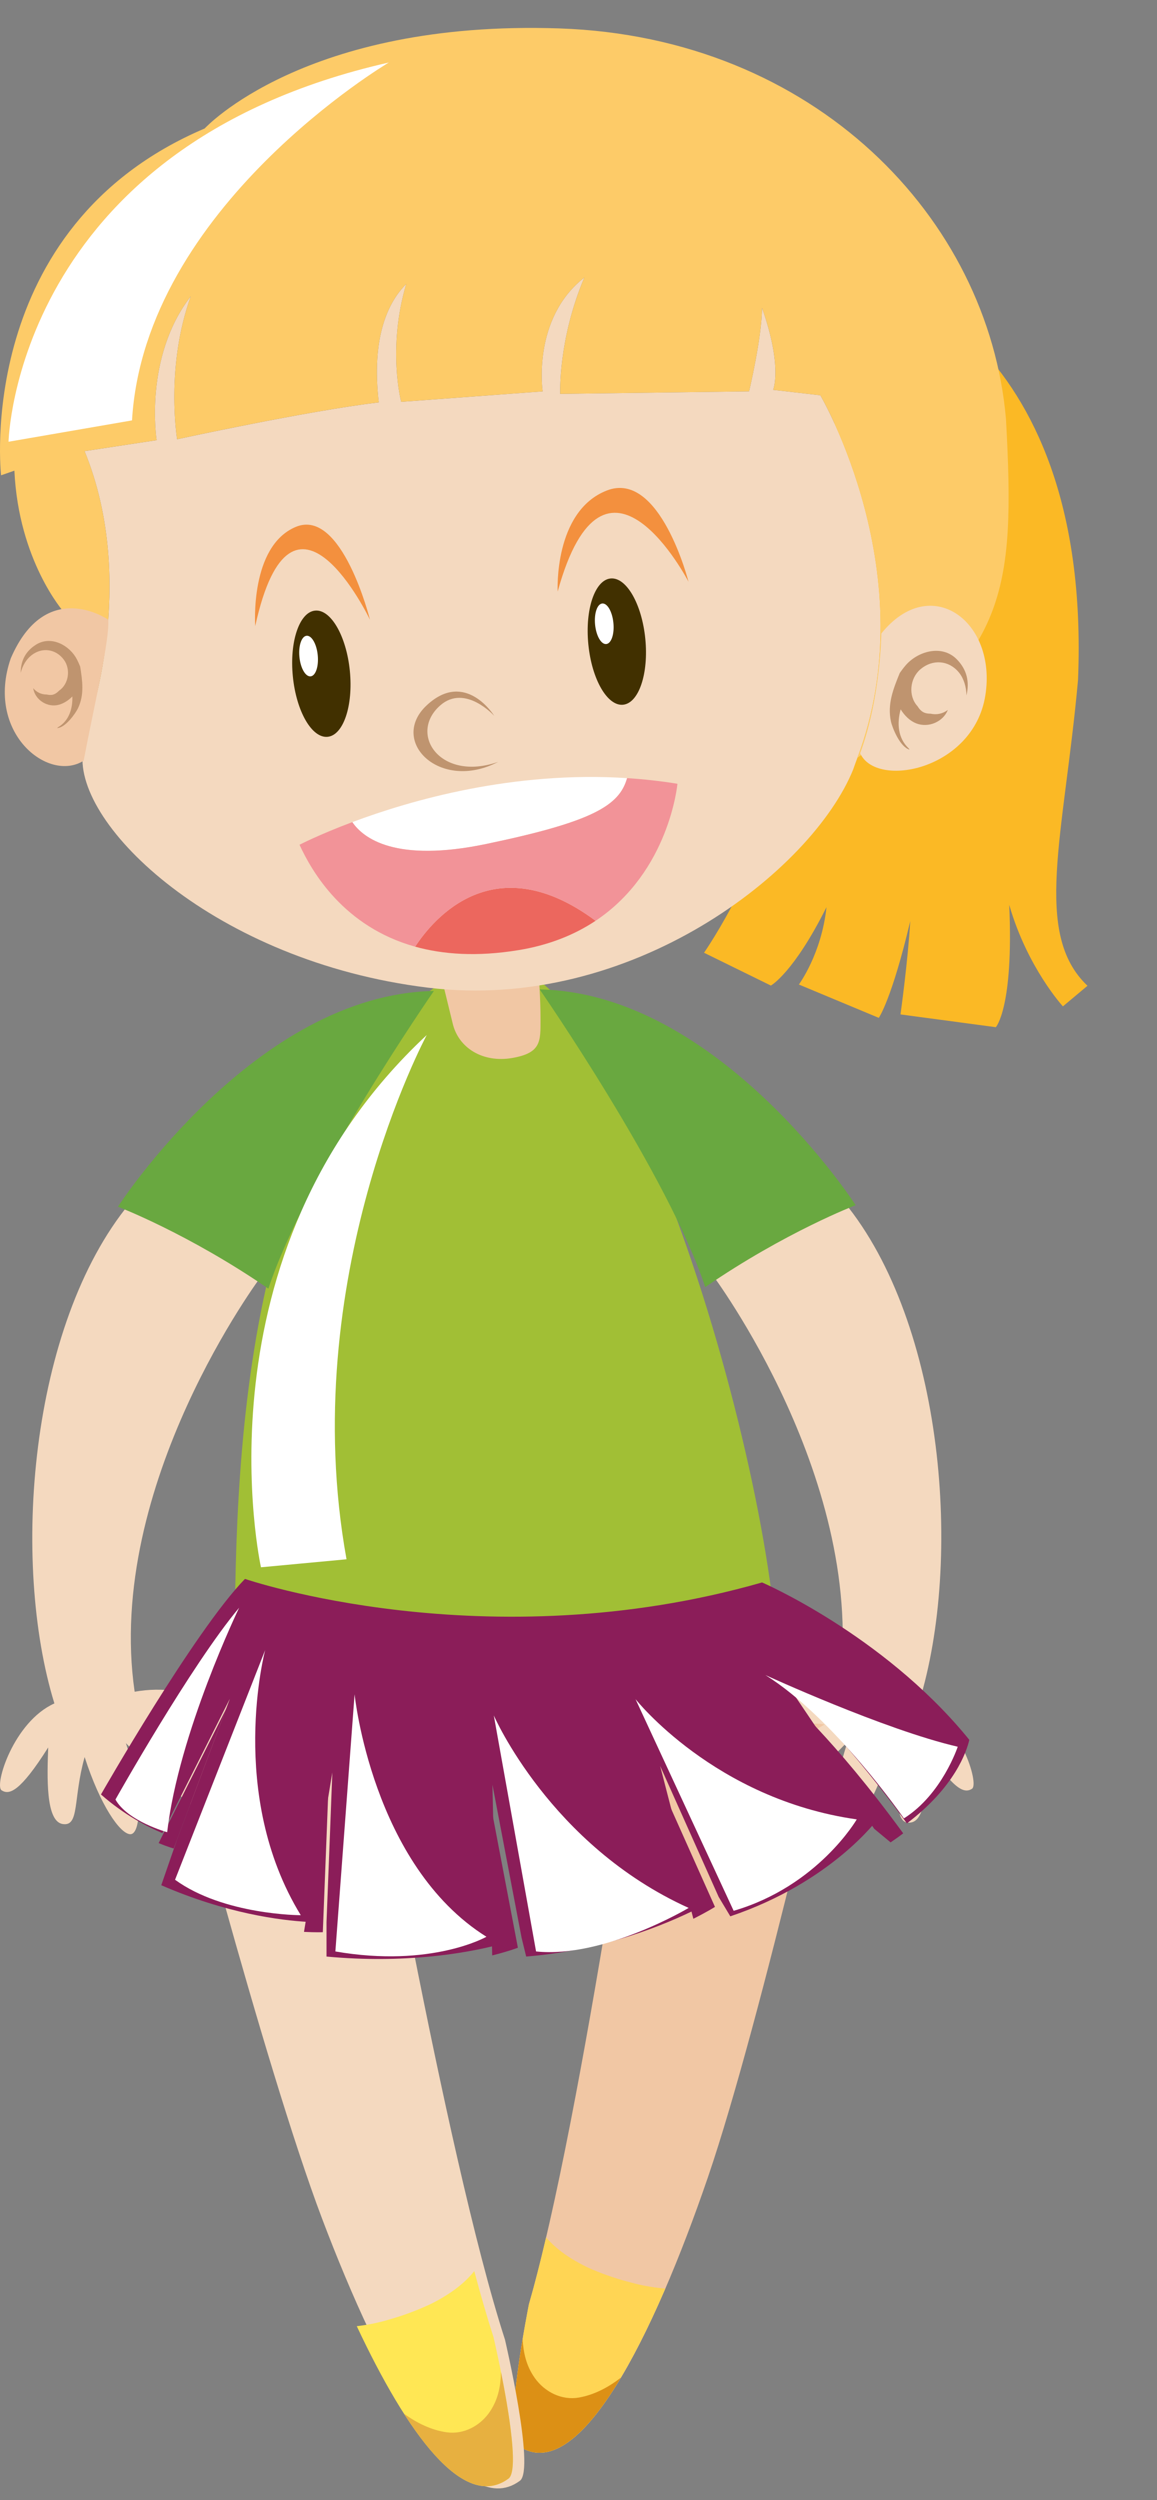 <?xml version="1.0" encoding="utf-8"?>
<!-- Generator: Adobe Illustrator 16.0.0, SVG Export Plug-In . SVG Version: 6.00 Build 0)  -->
<!DOCTYPE svg PUBLIC "-//W3C//DTD SVG 1.1//EN" "http://www.w3.org/Graphics/SVG/1.1/DTD/svg11.dtd">
<svg version="1.1" id="Ebene_1" xmlns="http://www.w3.org/2000/svg" xmlns:xlink="http://www.w3.org/1999/xlink" x="0px" y="0px"
	 width="100px" height="216px" viewBox="0 0 100 216" enable-background="new 0 0 100 216" xml:space="preserve">
<rect x="0" y="0" width="100" height="216" fill="#808080" stroke="none"/>
<path fill="#A1BF35" d="M20.287,143.751c0.014-15.667,0.174-48.696,19.533-59.896c13.087-7.572,27.355,44.179,27.355,60.198
	C67.176,155.11,20.287,143.751,20.287,143.751"/>
<path fill="#F1C7A4" d="M55.967,142.79c0,0-5.574,40.112-10.25,56.297c0,0-2.265,11.287-0.9,12.231
	c5.215,3.597,11.69-9.534,16.369-23.204c4.673-13.666,11.689-44.963,11.689-44.963L55.967,142.79z"/>
<path fill="#FFD554" d="M54.869,197.298c-1.023-0.256-2.127-0.586-3.208-1.023c-0.571-0.217-1.127-0.477-1.657-0.776
	c-1.071-0.583-2.045-1.302-2.806-2.186c-0.498,2.134-0.996,4.087-1.483,5.774c0,0-2.265,11.287-0.9,12.231
	c3.951,2.724,8.621-4.151,12.689-13.585C56.618,197.659,55.733,197.517,54.869,197.298z"/>
<path fill="#DC9015" d="M50.052,207.146c-1.508,0.27-2.989-0.484-3.852-1.718c-0.735-1.057-0.963-2.179-1.03-3.337
	c-0.566,3.416-1.261,8.6-0.354,9.228c2.751,1.896,5.853-0.862,8.856-5.897C52.572,206.276,51.358,206.911,50.052,207.146z"/>
<g>
	<path fill="#F4D9BF" d="M31.586,146.206c0,0,6.865,39.909,12.059,55.937c0,0,2.629,11.21,1.291,12.196
		c-5.096,3.763-11.988-9.154-17.104-22.664c-5.111-13.512-13.128-44.565-13.128-44.565L31.586,146.206z"/>
	<path fill="#FFE754" d="M33.457,200.461c1.015-0.289,2.109-0.653,3.173-1.127c0.563-0.235,1.111-0.512,1.629-0.829
		c1.054-0.617,2.005-1.367,2.734-2.28c0.566,2.122,1.127,4.055,1.668,5.728c0,0,2.629,11.21,1.292,12.196
		c-3.859,2.852-8.75-3.871-13.117-13.167C31.723,200.878,32.601,200.707,33.457,200.461z"/>
	<path fill="#E7B040" d="M38.588,210.148c1.516,0.221,2.972-0.582,3.793-1.84c0.704-1.08,0.894-2.213,0.921-3.371
		c0.678,3.394,1.54,8.557,0.651,9.213c-2.688,1.983-5.876-0.674-9.039-5.608C36.042,209.358,37.278,209.956,38.588,210.148z"/>
</g>
<path fill="#F4D9BF" d="M61.516,110.062c0,0,13.595,18.054,10.994,35.971c-4.912-0.869-8.826,1.663-8.87,3.518
	c0.044,1.619,4.673-1.111,7.637-0.556c-6.064,3.378-7.038,7.036-6.25,7.871c0.788,0.832,3.61-1.67,8.241-6.392
	c-1.573,4.677-1.249,7.919-0.37,7.871c0.879-0.044,2.592-2.499,3.934-6.668c1.02,3.613,0.417,6.021,1.899,5.788
	c1.483-0.231,1.343-4.121,1.251-6.619c2.455,3.889,3.38,4.121,4.029,3.705c0.647-0.416-1.026-5.918-4.564-7.507
	c3.756-12.21,2.168-32.656-6.502-43.203C68.32,105.862,61.516,110.062,61.516,110.062z"/>
<path fill="#69A840" d="M46.647,85.487c0,0,11.126,16.042,14.304,25.72c6.937-4.766,13.004-7.08,13.004-7.08
	S62.108,85.777,46.647,85.487z"/>
<path fill="#F4D9BF" d="M22.632,110.194c0,0-13.595,18.054-10.994,35.971c4.912-0.869,8.826,1.663,8.87,3.518
	c-0.044,1.619-4.673-1.111-7.637-0.556c6.064,3.378,7.038,7.036,6.25,7.871c-0.788,0.832-3.61-1.67-8.241-6.392
	c1.573,4.677,1.249,7.919,0.37,7.871c-0.879-0.044-2.592-2.499-3.934-6.668c-1.02,3.613-0.417,6.021-1.899,5.788
	c-1.483-0.231-1.343-4.121-1.251-6.619c-2.455,3.889-3.38,4.121-4.029,3.705c-0.647-0.416,1.026-5.918,4.564-7.507
	c-3.756-12.21-2.168-32.656,6.502-43.203C15.828,105.995,22.632,110.194,22.632,110.194z"/>
<path fill="#69A840" d="M37.501,85.62c0,0-11.126,16.042-14.304,25.72c-6.937-4.766-13.004-7.08-13.004-7.08
	S22.04,85.91,37.501,85.62z"/>
<defs>
	<filter id="Adobe_OpacityMaskFilter" filterUnits="userSpaceOnUse" x="21.727" y="89.429" width="15.155" height="45.984">
		<feColorMatrix  type="matrix" values="1 0 0 0 0  0 1 0 0 0  0 0 1 0 0  0 0 0 1 0"/>
	</filter>
</defs>
<mask maskUnits="userSpaceOnUse" x="21.727" y="89.429" width="15.155" height="45.984" id="SVGID_1_">
	<g filter="url(#Adobe_OpacityMaskFilter)">
		<defs>
			<filter id="Adobe_OpacityMaskFilter_1_" filterUnits="userSpaceOnUse" x="21.727" y="89.429" width="15.155" height="45.984">
				<feFlood  style="flood-color:white;flood-opacity:1" result="back"/>
				<feBlend  in="SourceGraphic" in2="back" mode="normal"/>
			</filter>
		</defs>
		<mask maskUnits="userSpaceOnUse" x="21.727" y="89.429" width="15.155" height="45.984" id="SVGID_1_">
			<g filter="url(#Adobe_OpacityMaskFilter_1_)">
			</g>
		</mask>
		<radialGradient id="SVGID_2_" cx="8.229" cy="107.453" r="38.857" gradientUnits="userSpaceOnUse">
			<stop  offset="0.002" style="stop-color:#FFFFFF"/>
			<stop  offset="0.286" style="stop-color:#AFAFAF"/>
			<stop  offset="0.637" style="stop-color:#525252"/>
			<stop  offset="0.883" style="stop-color:#171717"/>
			<stop  offset="1" style="stop-color:#000000"/>
		</radialGradient>
		<path mask="url(#SVGID_1_)" fill="url(#SVGID_2_)" d="M36.882,89.429c0,0-11.322,21.028-6.932,45.293
			c-7.394,0.691-7.394,0.691-7.394,0.691S16.547,108.378,36.882,89.429z"/>
	</g>
</mask>
<radialGradient id="SVGID_3_" cx="8.229" cy="107.453" r="38.857" gradientUnits="userSpaceOnUse">
	<stop  offset="0.002" style="stop-color:#FFFFFF"/>
	<stop  offset="1" style="stop-color:#FFFFFF"/>
</radialGradient>
<path fill="url(#SVGID_3_)" d="M36.882,89.429c0,0-11.322,21.028-6.932,45.293c-7.394,0.691-7.394,0.691-7.394,0.691
	S16.547,108.378,36.882,89.429z"/>
<path fill="#F1C7A4" d="M38.266,84.911c0,0,0.361,1.446,0.866,3.539c0.506,2.097,2.601,3.395,5.13,2.962
	c2.527-0.433,2.456-1.445,2.456-3.323c0-1.879-0.145-3.61-0.145-3.61L38.266,84.911z"/>
<path fill="#FBB925" d="M74.65,23.682c0,0,19.783,4.384,18.524,35.077c-1.224,13.476-3.932,21.905,0.818,26.412
	c-2.124,1.779-2.124,1.779-2.124,1.779s-3.073-3.337-4.64-8.771c0.396,8.854-1.157,10.571-1.157,10.571l-8.241-1.104
	c0,0,0.63-4.489,0.845-8.068c-1.597,6.767-2.72,8.365-2.72,8.365l-6.908-2.881c0,0,1.963-2.646,2.386-6.682
	c-2.843,5.689-4.805,6.773-4.805,6.773l-5.778-2.836c0,0,5.989-8.635,5.86-15.299C68.409,54.862,74.65,23.682,74.65,23.682z"/>
<g>
	<g>
		<path fill="#F4D9BF" d="M70.904,34.154l-4.081-0.471c0,0,0.839-1.967-0.959-7.08c-0.025,2.611-1.12,7.21-1.12,7.21l-16.327,0.218
			c0,0-0.189-4.69,2.091-10.056c-4.556,3.559-3.606,9.841-3.606,9.841L34.675,34.72c0,0-1.221-4.588,0.436-10.182
			c-1.623,1.605-3.02,4.711-2.373,10.227c-6.267,0.756-17.429,3.187-17.429,3.187s-1.043-6.187,1.183-12.356
			c-4.098,5.294-2.954,12.436-2.954,12.436s0,0-6.229,0.947c4.706,11.481,0.249,23.855,0.249,23.855l-0.005,0.003
			c-0.107,0.661-0.237,1.395-0.392,2.219c-0.745,6.256,11.425,18.01,29.778,20.272c17.656,2.179,33.255-10.1,36.797-18.833
			c0.118-0.335,0.237-0.669,0.368-1.02C80.037,49.729,70.904,34.154,70.904,34.154z"/>
		<path fill="#FDCB68" d="M7.309,38.978c6.229-0.947,6.229-0.947,6.229-0.947s-1.144-7.142,2.954-12.436
			c-2.226,6.17-1.183,12.356-1.183,12.356s11.162-2.431,17.429-3.187c-0.647-5.516,0.75-8.621,2.373-10.227
			c-1.657,5.594-0.436,10.182-0.436,10.182l12.228-0.903c0,0-0.95-6.282,3.606-9.841c-2.281,5.365-2.091,10.056-2.091,10.056
			l16.327-0.218c0,0,1.094-4.599,1.12-7.21c1.798,5.113,0.959,7.08,0.959,7.08l4.081,0.471c0,0,9.132,15.575,3.199,31.32
			c12.788-9.174,13.681-13.99,12.843-29.265C85.443,18.824,70.381,3.202,48.352,2.455c-22.028-0.746-30.663,8.646-30.663,8.646
			C-2.333,19.622,0.092,41.067,0.092,41.067s0,0,1.152-0.402c0.36,7.789,4.251,12.189,4.251,12.189
			c2.176,3.914,2.916,4.605,2.057,9.981l0.005-0.003C7.558,62.833,12.015,50.459,7.309,38.978z"/>
	</g>
	<path fill="#F4D9BF" d="M76.176,54.733c0,0-0.06,5.57-1.831,10.346c1.382,3.092,9.784,1.448,10.815-4.974
		C86.196,53.684,80.442,49.436,76.176,54.733z"/>
	<path fill="#F1C7A4" d="M9.351,53.54c0,0-5.366-3.726-8.417,3.334c-2.223,6.398,3.211,10.796,6.296,8.85
		C8.064,61.299,9.518,55.166,9.351,53.54z"/>
	<g>
		<path fill="#BF946F" d="M77.766,58.148c0.157-0.221,0.315-0.436,0.482-0.63c1.035-1.237,3.134-1.868,4.433-0.569
			c0.91,0.917,1.12,1.977,0.853,3.133c-0.017-0.72-0.217-1.442-0.655-1.98c-0.862-1.061-2.279-1.173-3.329-0.273
			c-0.916,0.781-1.065,2.298-0.254,3.181c0.15,0.245,0.349,0.46,0.583,0.56c0.165,0.067,0.351,0.095,0.545,0.092
			c0.542,0.122,1.063,0.003,1.5-0.324c-0.405,1.022-1.664,1.571-2.724,1.166c-0.549-0.211-1.018-0.668-1.356-1.217
			c-0.327,1.196-0.247,2.479,0.687,3.368c0.032,0.033,0.058,0.071,0.077,0.112c-0.816-0.226-1.479-1.861-1.606-2.441
			C76.682,60.825,77.214,59.506,77.766,58.148z"/>
	</g>
	<g>
		<path fill="#BF946F" d="M6.931,57.597c-0.085-0.211-0.177-0.419-0.274-0.61c-0.614-1.214-2.224-2.12-3.55-1.285
			c-0.934,0.59-1.314,1.425-1.319,2.431c0.153-0.593,0.46-1.152,0.931-1.517C3.636,55.896,4.829,56.066,5.52,57
			c0.603,0.818,0.429,2.097-0.415,2.676c-0.172,0.178-0.376,0.317-0.589,0.358c-0.15,0.023-0.312,0.01-0.471-0.027
			c-0.469,0.003-0.879-0.191-1.174-0.546c0.137,0.921,1.067,1.609,2.021,1.47c0.496-0.075,0.972-0.365,1.362-0.757
			c0.033,1.05-0.281,2.093-1.229,2.655c-0.032,0.021-0.061,0.048-0.085,0.078c0.719-0.034,1.588-1.265,1.805-1.721
			C7.302,60.01,7.122,58.817,6.931,57.597z"/>
	</g>
	<defs>
		<filter id="Adobe_OpacityMaskFilter_2_" filterUnits="userSpaceOnUse" x="0.738" y="5.4" width="32.87" height="32.766">
			<feColorMatrix  type="matrix" values="1 0 0 0 0  0 1 0 0 0  0 0 1 0 0  0 0 0 1 0"/>
		</filter>
	</defs>
	<mask maskUnits="userSpaceOnUse" x="0.738" y="5.4" width="32.87" height="32.766" id="SVGID_4_">
		<g filter="url(#Adobe_OpacityMaskFilter_2_)">
			<defs>
				<filter id="Adobe_OpacityMaskFilter_3_" filterUnits="userSpaceOnUse" x="0.738" y="5.4" width="32.87" height="32.766">
					<feFlood  style="flood-color:white;flood-opacity:1" result="back"/>
					<feBlend  in="SourceGraphic" in2="back" mode="normal"/>
				</filter>
			</defs>
			<mask maskUnits="userSpaceOnUse" x="0.738" y="5.4" width="32.87" height="32.766" id="SVGID_4_">
				<g filter="url(#Adobe_OpacityMaskFilter_3_)">
				</g>
			</mask>
			
				<radialGradient id="SVGID_5_" cx="85.225" cy="-147.526" r="32.061" gradientTransform="matrix(1 -0.242 0.249 0.97 -52.795 172.421)" gradientUnits="userSpaceOnUse">
				<stop  offset="0.002" style="stop-color:#FFFFFF"/>
				<stop  offset="0.165" style="stop-color:#FCFCFC"/>
				<stop  offset="0.295" style="stop-color:#F2F2F2"/>
				<stop  offset="0.414" style="stop-color:#E1E1E1"/>
				<stop  offset="0.526" style="stop-color:#C9C9C9"/>
				<stop  offset="0.634" style="stop-color:#AAAAAA"/>
				<stop  offset="0.738" style="stop-color:#858585"/>
				<stop  offset="0.84" style="stop-color:#585858"/>
				<stop  offset="0.937" style="stop-color:#252525"/>
				<stop  offset="1" style="stop-color:#000000"/>
			</radialGradient>
			<path mask="url(#SVGID_4_)" fill="url(#SVGID_5_)" d="M0.738,38.166c0,0,0.558-25.446,32.87-32.766
				c0,0-21.111,12.477-22.198,30.922L0.738,38.166z"/>
		</g>
	</mask>
	
		<radialGradient id="SVGID_6_" cx="85.225" cy="-147.526" r="32.061" gradientTransform="matrix(1 -0.242 0.249 0.97 -52.795 172.421)" gradientUnits="userSpaceOnUse">
		<stop  offset="0.002" style="stop-color:#FFFFFF"/>
		<stop  offset="0.91" style="stop-color:#FFFFFF"/>
		<stop  offset="1" style="stop-color:#FFFFFF"/>
	</radialGradient>
	<path fill="url(#SVGID_6_)" d="M0.738,38.166c0,0,0.558-25.446,32.87-32.766c0,0-21.111,12.477-22.198,30.922L0.738,38.166z"/>
</g>
<g>
	
		<ellipse transform="matrix(0.995 -0.099 0.099 0.995 -5.608 3.022)" fill="#413000" cx="27.757" cy="58.226" rx="2.475" ry="5.479"/>
	<path fill="#FFFFFF" d="M27.462,56.604c0.097,0.972-0.179,1.79-0.617,1.834c-0.437,0.041-0.87-0.705-0.965-1.674
		c-0.096-0.968,0.181-1.789,0.617-1.834C26.934,54.887,27.367,55.637,27.462,56.604z"/>
</g>
<g>
	<path fill="#413000" d="M55.774,55.193c0.298,3.01-0.561,5.56-1.922,5.696c-1.358,0.137-2.705-2.199-3.001-5.209
		c-0.3-3.014,0.563-5.563,1.919-5.699C54.131,49.845,55.476,52.18,55.774,55.193z"/>
	<path fill="#FFFFFF" d="M53.016,53.816c0.098,0.968-0.179,1.786-0.617,1.83c-0.438,0.045-0.869-0.705-0.966-1.674
		c-0.094-0.968,0.182-1.789,0.619-1.83C52.49,52.099,52.922,52.848,53.016,53.816z"/>
</g>
<g>
	<path fill="#BF946F" d="M38.046,60.951c2.154-1.893,4.672,0.899,4.672,0.899s-2.48-4.022-5.819-0.927
		c-3.339,3.088,1.099,7.537,6.162,4.901C38.067,67.581,35.246,63.415,38.046,60.951z"/>
</g>
<path fill="#F3903E" d="M31.979,53.551c0,0-6.717-14.079-9.92,0.545c0,0-0.494-6.903,3.508-8.573
	C29.565,43.853,31.979,53.551,31.979,53.551z"/>
<path fill="#F3903E" d="M59.51,50.268c0,0-7.232-13.966-11.311,0.846c0,0-0.359-6.934,4.246-8.733
	C57.047,40.583,59.51,50.268,59.51,50.268z"/>
<g>
	<path fill="#EC675E" d="M35.882,81.793c2.414,0.671,5.345,0.883,8.904,0.303c2.734-0.443,4.928-1.367,6.69-2.539
		C42.727,73.06,37.46,79.376,35.882,81.793z"/>
	<path fill="#FFFFFF" d="M42.023,72.919c9.243-1.929,11.51-3.323,12.176-5.689c-9.823-0.637-18.653,1.893-23.748,3.802
		C31.393,72.415,34.159,74.559,42.023,72.919z"/>
	<path fill="#F29398" d="M58.551,67.718c-1.466-0.239-2.92-0.396-4.352-0.488c-0.667,2.366-2.933,3.761-12.176,5.689
		c-7.864,1.64-10.63-0.504-11.571-1.888c-2.874,1.077-4.564,1.956-4.564,1.956c1.072,2.339,3.825,7.087,9.995,8.806
		c1.578-2.417,6.845-8.733,15.594-2.236C57.875,75.295,58.551,67.718,58.551,67.718z"/>
</g>
<g>
	<path fill="#8B1D59" d="M26.274,166.914c1.04,0.055,1.627,0.027,1.627,0.027C28.068,162.796,28.405,154,28.405,154L26.274,166.914z
		"/>
	<path fill="#8B1D59" d="M13.712,159.243c0.804,0.335,1.302,0.468,1.302,0.468l4.544-12.1L13.712,159.243z"/>
	<path fill="#8B1D59" d="M42.541,168.949L42.541,168.949c1.443-0.361,2.22-0.666,2.22-0.666l-2.518-13.22L42.541,168.949z"/>
	<path fill="#8B1D59" d="M59.927,165.782c1.205-0.606,1.868-1.026,1.868-1.026l-5.059-11.318L59.927,165.782z"/>
	<path fill="#8B1D59" d="M67.782,146.495l7.777,11.514l1.416,1.172c0.387-0.259,0.745-0.518,1.09-0.779
		C72.046,150.152,67.782,146.495,67.782,146.495z"/>
	<path fill="#8B1D59" d="M83.778,150.324c-0.087-0.109-0.173-0.21-0.267-0.328c-7.311-8.82-17.645-13.273-17.645-13.273
		c-23.862,6.834-44.693-0.305-44.693-0.305c-4.368,4.487-12.446,18.624-12.446,18.624c2.024,1.782,4.042,2.806,5.305,3.338
		l5.846-11.632l-4.544,12.1l-1.395,4.035c5.62,2.446,10.31,3.037,12.654,3.168l2.131-12.914c0,0-0.336,8.796-0.503,12.942v2.967
		c6.73,0.625,11.89-0.271,14.639-0.959l0,0L42.562,154.2l2.518,13.22l0.398,1.625c6.752-0.539,12.095-2.784,14.769-4.125
		l-3.191-12.345l5.059,11.318l1.006,1.678c8.794-2.969,12.757-8.426,12.757-8.426l-7.777-11.514c0,0,4.265,3.658,10.283,11.908
		C82.532,154.406,83.552,151.307,83.778,150.324z"/>
</g>
<defs>
	<filter id="Adobe_OpacityMaskFilter_4_" filterUnits="userSpaceOnUse" x="9.979" y="138.905" width="10.692" height="19.396">
		<feFlood  style="flood-color:white;flood-opacity:1" result="back"/>
		<feBlend  in="SourceGraphic" in2="back" mode="normal"/>
	</filter>
</defs>
<mask maskUnits="userSpaceOnUse" x="9.979" y="138.905" width="10.692" height="19.396" id="SVGID_7_">
	<g filter="url(#Adobe_OpacityMaskFilter_4_)">
		<defs>
			<filter id="Adobe_OpacityMaskFilter_5_" filterUnits="userSpaceOnUse" x="9.979" y="138.905" width="10.692" height="19.396">
				<feFlood  style="flood-color:white;flood-opacity:1" result="back"/>
				<feBlend  in="SourceGraphic" in2="back" mode="normal"/>
			</filter>
		</defs>
		<mask maskUnits="userSpaceOnUse" x="9.979" y="138.905" width="10.692" height="19.396" id="SVGID_7_">
			<g filter="url(#Adobe_OpacityMaskFilter_5_)">
			</g>
		</mask>
		<radialGradient id="SVGID_8_" cx="10.349" cy="150.531" r="9.94" gradientUnits="userSpaceOnUse">
			<stop  offset="0.002" style="stop-color:#FFFFFF"/>
			<stop  offset="0.077" style="stop-color:#E3E3E3"/>
			<stop  offset="0.274" style="stop-color:#9F9F9F"/>
			<stop  offset="0.461" style="stop-color:#666666"/>
			<stop  offset="0.632" style="stop-color:#3A3A3A"/>
			<stop  offset="0.784" style="stop-color:#1A1A1A"/>
			<stop  offset="0.912" style="stop-color:#070707"/>
			<stop  offset="1" style="stop-color:#000000"/>
		</radialGradient>
		<path mask="url(#SVGID_7_)" fill="url(#SVGID_8_)" d="M9.979,155.479c0,0,6.527-11.61,10.692-16.573
			c0,0-5.229,10.807-6.223,19.396C14.449,158.302,11.029,157.362,9.979,155.479z"/>
	</g>
</mask>
<radialGradient id="SVGID_9_" cx="10.349" cy="150.531" r="9.94" gradientUnits="userSpaceOnUse">
	<stop  offset="0.002" style="stop-color:#FFFFFF"/>
	<stop  offset="1" style="stop-color:#FFFFFF"/>
</radialGradient>
<path fill="url(#SVGID_9_)" d="M9.979,155.479c0,0,6.527-11.61,10.692-16.573c0,0-5.229,10.807-6.223,19.396
	C14.449,158.302,11.029,157.362,9.979,155.479z"/>
<defs>
	<filter id="Adobe_OpacityMaskFilter_6_" filterUnits="userSpaceOnUse" x="15.13" y="142.563" width="10.866" height="22.91">
		<feFlood  style="flood-color:white;flood-opacity:1" result="back"/>
		<feBlend  in="SourceGraphic" in2="back" mode="normal"/>
	</filter>
</defs>
<mask maskUnits="userSpaceOnUse" x="15.13" y="142.563" width="10.866" height="22.91" id="SVGID_10_">
	<g filter="url(#Adobe_OpacityMaskFilter_6_)">
		<defs>
			<filter id="Adobe_OpacityMaskFilter_7_" filterUnits="userSpaceOnUse" x="15.13" y="142.563" width="10.866" height="22.91">
				<feFlood  style="flood-color:white;flood-opacity:1" result="back"/>
				<feBlend  in="SourceGraphic" in2="back" mode="normal"/>
			</filter>
		</defs>
		<mask maskUnits="userSpaceOnUse" x="15.13" y="142.563" width="10.866" height="22.91" id="SVGID_10_">
			<g filter="url(#Adobe_OpacityMaskFilter_7_)">
			</g>
		</mask>
		<radialGradient id="SVGID_11_" cx="15.506" cy="156.295" r="10.724" gradientUnits="userSpaceOnUse">
			<stop  offset="0.002" style="stop-color:#FFFFFF"/>
			<stop  offset="0.077" style="stop-color:#E3E3E3"/>
			<stop  offset="0.274" style="stop-color:#9F9F9F"/>
			<stop  offset="0.461" style="stop-color:#666666"/>
			<stop  offset="0.632" style="stop-color:#3A3A3A"/>
			<stop  offset="0.784" style="stop-color:#1A1A1A"/>
			<stop  offset="0.912" style="stop-color:#070707"/>
			<stop  offset="1" style="stop-color:#000000"/>
		</radialGradient>
		<path mask="url(#SVGID_10_)" fill="url(#SVGID_11_)" d="M15.13,162.411l7.789-19.848c0,0-3.324,12.481,3.077,22.91
			C25.997,165.474,19.345,165.474,15.13,162.411z"/>
	</g>
</mask>
<radialGradient id="SVGID_12_" cx="15.506" cy="156.295" r="10.724" gradientUnits="userSpaceOnUse">
	<stop  offset="0.002" style="stop-color:#FFFFFF"/>
	<stop  offset="1" style="stop-color:#FFFFFF"/>
</radialGradient>
<path fill="url(#SVGID_12_)" d="M15.13,162.411l7.789-19.848c0,0-3.324,12.481,3.077,22.91
	C25.997,165.474,19.345,165.474,15.13,162.411z"/>
<defs>
	<filter id="Adobe_OpacityMaskFilter_8_" filterUnits="userSpaceOnUse" x="28.986" y="146.389" width="13.056" height="22.638">
		<feFlood  style="flood-color:white;flood-opacity:1" result="back"/>
		<feBlend  in="SourceGraphic" in2="back" mode="normal"/>
	</filter>
</defs>
<mask maskUnits="userSpaceOnUse" x="28.986" y="146.389" width="13.056" height="22.638" id="SVGID_13_">
	<g filter="url(#Adobe_OpacityMaskFilter_8_)">
		<defs>
			<filter id="Adobe_OpacityMaskFilter_9_" filterUnits="userSpaceOnUse" x="28.986" y="146.389" width="13.056" height="22.638">
				<feFlood  style="flood-color:white;flood-opacity:1" result="back"/>
				<feBlend  in="SourceGraphic" in2="back" mode="normal"/>
			</filter>
		</defs>
		<mask maskUnits="userSpaceOnUse" x="28.986" y="146.389" width="13.056" height="22.638" id="SVGID_13_">
			<g filter="url(#Adobe_OpacityMaskFilter_9_)">
			</g>
		</mask>
		<radialGradient id="SVGID_14_" cx="26.527" cy="159.292" r="11.947" gradientUnits="userSpaceOnUse">
			<stop  offset="0.002" style="stop-color:#FFFFFF"/>
			<stop  offset="0.077" style="stop-color:#E3E3E3"/>
			<stop  offset="0.274" style="stop-color:#9F9F9F"/>
			<stop  offset="0.461" style="stop-color:#666666"/>
			<stop  offset="0.632" style="stop-color:#3A3A3A"/>
			<stop  offset="0.784" style="stop-color:#1A1A1A"/>
			<stop  offset="0.912" style="stop-color:#070707"/>
			<stop  offset="1" style="stop-color:#000000"/>
		</radialGradient>
		<path mask="url(#SVGID_13_)" fill="url(#SVGID_14_)" d="M28.987,168.606l1.66-22.218c0,0,1.503,14.752,11.396,20.949
			C42.042,167.338,37.301,170.041,28.987,168.606z"/>
	</g>
</mask>
<radialGradient id="SVGID_15_" cx="26.527" cy="159.292" r="11.947" gradientUnits="userSpaceOnUse">
	<stop  offset="0.002" style="stop-color:#FFFFFF"/>
	<stop  offset="1" style="stop-color:#FFFFFF"/>
</radialGradient>
<path fill="url(#SVGID_15_)" d="M28.987,168.606l1.66-22.218c0,0,1.503,14.752,11.396,20.949
	C42.042,167.338,37.301,170.041,28.987,168.606z"/>
<defs>
	<filter id="Adobe_OpacityMaskFilter_10_" filterUnits="userSpaceOnUse" x="42.679" y="148.216" width="16.841" height="20.448">
		<feFlood  style="flood-color:white;flood-opacity:1" result="back"/>
		<feBlend  in="SourceGraphic" in2="back" mode="normal"/>
	</filter>
</defs>
<mask maskUnits="userSpaceOnUse" x="42.679" y="148.216" width="16.841" height="20.448" id="SVGID_16_">
	<g filter="url(#Adobe_OpacityMaskFilter_10_)">
		<defs>
			<filter id="Adobe_OpacityMaskFilter_11_" filterUnits="userSpaceOnUse" x="42.679" y="148.216" width="16.841" height="20.448">
				<feFlood  style="flood-color:white;flood-opacity:1" result="back"/>
				<feBlend  in="SourceGraphic" in2="back" mode="normal"/>
			</filter>
		</defs>
		<mask maskUnits="userSpaceOnUse" x="42.679" y="148.216" width="16.841" height="20.448" id="SVGID_16_">
			<g filter="url(#Adobe_OpacityMaskFilter_11_)">
			</g>
		</mask>
		<radialGradient id="SVGID_17_" cx="42.097" cy="162.467" r="15.053" gradientUnits="userSpaceOnUse">
			<stop  offset="0.002" style="stop-color:#FFFFFF"/>
			<stop  offset="0.077" style="stop-color:#E3E3E3"/>
			<stop  offset="0.274" style="stop-color:#9F9F9F"/>
			<stop  offset="0.461" style="stop-color:#666666"/>
			<stop  offset="0.632" style="stop-color:#3A3A3A"/>
			<stop  offset="0.784" style="stop-color:#1A1A1A"/>
			<stop  offset="0.912" style="stop-color:#070707"/>
			<stop  offset="1" style="stop-color:#000000"/>
		</radialGradient>
		<path mask="url(#SVGID_16_)" fill="url(#SVGID_17_)" d="M46.333,168.606l-3.653-20.391c0,0,4.873,11.224,16.841,16.63
			C59.52,164.846,52.205,169.21,46.333,168.606z"/>
	</g>
</mask>
<radialGradient id="SVGID_18_" cx="42.097" cy="162.467" r="15.053" gradientUnits="userSpaceOnUse">
	<stop  offset="0.002" style="stop-color:#FFFFFF"/>
	<stop  offset="1" style="stop-color:#FFFFFF"/>
</radialGradient>
<path fill="url(#SVGID_18_)" d="M46.333,168.606l-3.653-20.391c0,0,4.873,11.224,16.841,16.63
	C59.52,164.846,52.205,169.21,46.333,168.606z"/>
<defs>
	<filter id="Adobe_OpacityMaskFilter_12_" filterUnits="userSpaceOnUse" x="54.927" y="146.804" width="19.122" height="18.29">
		<feFlood  style="flood-color:white;flood-opacity:1" result="back"/>
		<feBlend  in="SourceGraphic" in2="back" mode="normal"/>
	</filter>
</defs>
<mask maskUnits="userSpaceOnUse" x="54.927" y="146.804" width="19.122" height="18.29" id="SVGID_19_">
	<g filter="url(#Adobe_OpacityMaskFilter_12_)">
		<defs>
			<filter id="Adobe_OpacityMaskFilter_13_" filterUnits="userSpaceOnUse" x="54.927" y="146.804" width="19.122" height="18.29">
				<feFlood  style="flood-color:white;flood-opacity:1" result="back"/>
				<feBlend  in="SourceGraphic" in2="back" mode="normal"/>
			</filter>
		</defs>
		<mask maskUnits="userSpaceOnUse" x="54.927" y="146.804" width="19.122" height="18.29" id="SVGID_19_">
			<g filter="url(#Adobe_OpacityMaskFilter_13_)">
			</g>
		</mask>
		<radialGradient id="SVGID_20_" cx="56.253" cy="161.757" r="15.281" gradientUnits="userSpaceOnUse">
			<stop  offset="0.002" style="stop-color:#FFFFFF"/>
			<stop  offset="0.077" style="stop-color:#E3E3E3"/>
			<stop  offset="0.274" style="stop-color:#9F9F9F"/>
			<stop  offset="0.461" style="stop-color:#666666"/>
			<stop  offset="0.632" style="stop-color:#3A3A3A"/>
			<stop  offset="0.784" style="stop-color:#1A1A1A"/>
			<stop  offset="0.912" style="stop-color:#070707"/>
			<stop  offset="1" style="stop-color:#000000"/>
		</radialGradient>
		<path mask="url(#SVGID_19_)" fill="url(#SVGID_20_)" d="M63.41,165.094l-8.482-18.29c0,0,6.819,8.646,19.122,10.391
			C74.049,157.194,70.708,162.962,63.41,165.094z"/>
	</g>
</mask>
<radialGradient id="SVGID_21_" cx="56.253" cy="161.757" r="15.281" gradientUnits="userSpaceOnUse">
	<stop  offset="0.002" style="stop-color:#FFFFFF"/>
	<stop  offset="1" style="stop-color:#FFFFFF"/>
</radialGradient>
<path fill="url(#SVGID_21_)" d="M63.41,165.094l-8.482-18.29c0,0,6.819,8.646,19.122,10.391
	C74.049,157.194,70.708,162.962,63.41,165.094z"/>
<defs>
	<filter id="Adobe_OpacityMaskFilter_14_" filterUnits="userSpaceOnUse" x="66.153" y="144.726" width="16.623" height="12.383">
		<feFlood  style="flood-color:white;flood-opacity:1" result="back"/>
		<feBlend  in="SourceGraphic" in2="back" mode="normal"/>
	</filter>
</defs>
<mask maskUnits="userSpaceOnUse" x="66.153" y="144.726" width="16.623" height="12.383" id="SVGID_22_">
	<g filter="url(#Adobe_OpacityMaskFilter_14_)">
		<defs>
			<filter id="Adobe_OpacityMaskFilter_15_" filterUnits="userSpaceOnUse" x="66.153" y="144.726" width="16.623" height="12.383">
				<feFlood  style="flood-color:white;flood-opacity:1" result="back"/>
				<feBlend  in="SourceGraphic" in2="back" mode="normal"/>
			</filter>
		</defs>
		<mask maskUnits="userSpaceOnUse" x="66.153" y="144.726" width="16.623" height="12.383" id="SVGID_22_">
			<g filter="url(#Adobe_OpacityMaskFilter_15_)">
			</g>
		</mask>
		<radialGradient id="SVGID_23_" cx="70.053" cy="154.973" r="12.923" gradientUnits="userSpaceOnUse">
			<stop  offset="0.002" style="stop-color:#FFFFFF"/>
			<stop  offset="0.077" style="stop-color:#E3E3E3"/>
			<stop  offset="0.274" style="stop-color:#9F9F9F"/>
			<stop  offset="0.461" style="stop-color:#666666"/>
			<stop  offset="0.632" style="stop-color:#3A3A3A"/>
			<stop  offset="0.784" style="stop-color:#1A1A1A"/>
			<stop  offset="0.912" style="stop-color:#070707"/>
			<stop  offset="1" style="stop-color:#000000"/>
		</radialGradient>
		<path mask="url(#SVGID_22_)" fill="url(#SVGID_23_)" d="M78.125,157.108c0,0-5.986-8.645-11.971-12.383
			c0,0,10.309,4.736,16.623,6.192C82.777,150.918,81.415,155.045,78.125,157.108z"/>
	</g>
</mask>
<radialGradient id="SVGID_24_" cx="70.053" cy="154.973" r="12.923" gradientUnits="userSpaceOnUse">
	<stop  offset="0.002" style="stop-color:#FFFFFF"/>
	<stop  offset="1" style="stop-color:#FFFFFF"/>
</radialGradient>
<path fill="url(#SVGID_24_)" d="M78.125,157.108c0,0-5.986-8.645-11.971-12.383c0,0,10.309,4.736,16.623,6.192
	C82.777,150.918,81.415,155.045,78.125,157.108z"/>
</svg>
